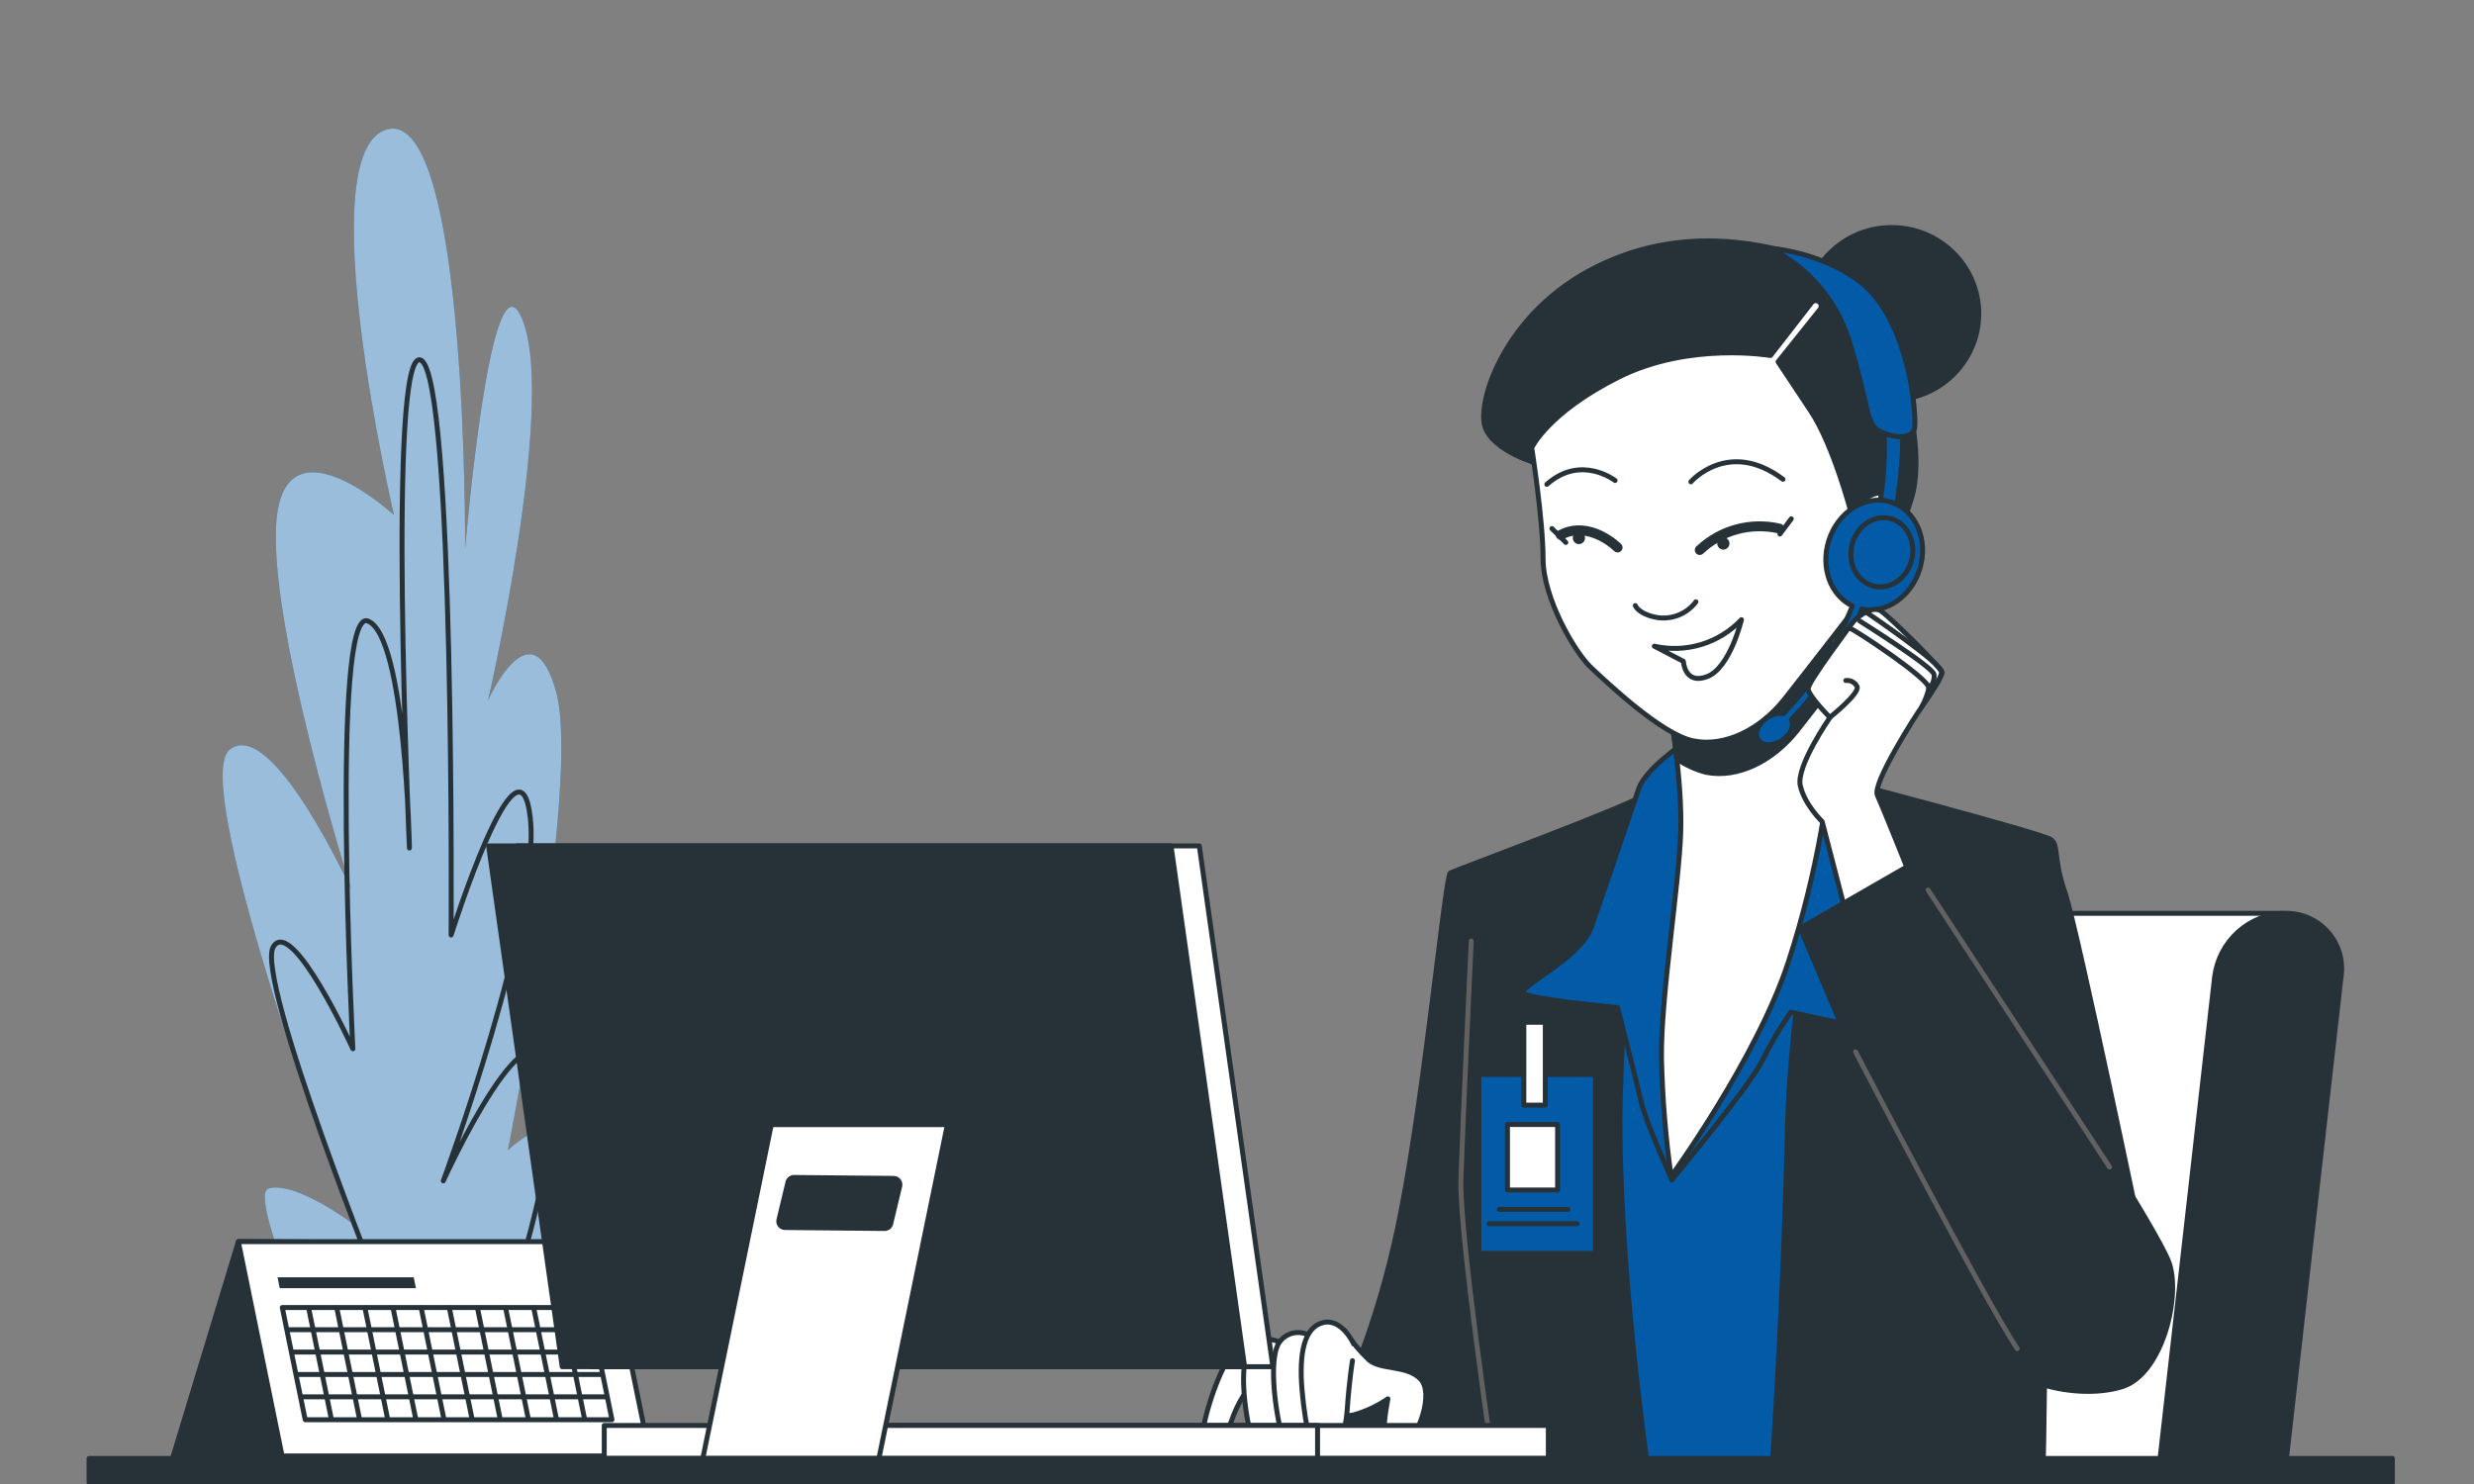 <svg width="500" height="300" viewBox="0 0 500 300" fill="none" xmlns="http://www.w3.org/2000/svg">
<rect x="0" y="0" width="500" height="300" fill="#808080" stroke="none"/>
<g clip-path="url(#clip0_306_3184)">
<path d="M73.677 294.53C73.677 294.53 48.907 241.77 54.287 240.25C59.667 238.73 70.947 247.13 70.947 247.13C70.947 247.13 37.847 158.43 46.417 151.55C54.987 144.67 70.987 179.88 70.987 179.88C70.987 179.88 53.897 125.55 55.907 104.88C57.917 84.21 79.627 104.12 79.627 104.12C79.627 104.12 62.237 29.951 78.387 26.121C94.537 22.291 93.997 110.99 93.997 110.99C93.997 110.99 99.297 47.52 105.767 65.111C112.237 82.7 98.637 141.57 98.637 141.57C98.637 141.57 107.507 121.69 112.437 140.04C117.367 158.39 102.637 232.56 102.637 232.56C102.637 232.56 115.157 220.33 116.327 235.62C117.497 250.91 90.407 298.32 90.407 298.32L75.077 299.88L73.677 294.53Z" fill="#035AA6"/>
<path opacity="0.6" d="M73.677 294.53C73.677 294.53 48.907 241.77 54.287 240.25C59.667 238.73 70.947 247.13 70.947 247.13C70.947 247.13 37.847 158.43 46.417 151.55C54.987 144.67 70.987 179.88 70.987 179.88C70.987 179.88 53.897 125.55 55.907 104.88C57.917 84.21 79.627 104.12 79.627 104.12C79.627 104.12 62.237 29.951 78.387 26.121C94.537 22.291 93.997 110.99 93.997 110.99C93.997 110.99 99.297 47.52 105.767 65.111C112.237 82.7 98.637 141.57 98.637 141.57C98.637 141.57 107.507 121.69 112.437 140.04C117.367 158.39 102.637 232.56 102.637 232.56C102.637 232.56 115.157 220.33 116.327 235.62C117.497 250.91 90.407 298.32 90.407 298.32L75.077 299.88L73.677 294.53Z" fill="white"/>
<path d="M78.957 296.88C78.957 296.88 58.317 260.18 62.137 253.29C65.957 246.4 77.427 262.47 77.427 262.47C77.427 262.47 51.427 197.47 55.257 191.36C59.087 185.25 71.317 212.01 71.317 212.01C71.317 212.01 66.747 122.5 74.367 125.55C81.987 128.6 82.747 171.43 82.747 171.43C82.747 171.43 78.167 69.74 85.047 72.8C91.927 75.861 91.167 189.02 91.167 189.02C91.167 189.02 104.927 145.43 107.167 165.31C109.407 185.19 89.587 238.72 89.587 238.72C89.587 238.72 108.747 196.66 111.077 218.88C113.407 241.1 95.747 282.3 95.747 282.3C95.747 282.3 102.627 265.48 102.627 274.65C102.627 283.82 97.277 295.3 97.277 295.3" stroke="#263238" stroke-linecap="round" stroke-linejoin="round"/>
<path d="M48.17 251L35 294.4H70.67L84.24 251.23L48.17 251Z" fill="#263238" stroke="#263238" stroke-linecap="round" stroke-linejoin="round"/>
<path d="M131.34 294.33H57.01L48.17 251H122.5L131.34 294.33Z" fill="white" stroke="#263238" stroke-linecap="round" stroke-linejoin="round"/>
<path d="M123.68 287H61.68L57.05 264.33H119.05L123.68 287Z" stroke="#263238" stroke-linecap="round" stroke-linejoin="round"/>
<path d="M62.38 264.42L66.97 286.9" stroke="#263238" stroke-linecap="round" stroke-linejoin="round"/>
<path d="M68.07 264.42L72.66 286.9" stroke="#263238" stroke-linecap="round" stroke-linejoin="round"/>
<path d="M73.76 264.42L78.35 286.9" stroke="#263238" stroke-linecap="round" stroke-linejoin="round"/>
<path d="M79.44 264.42L84.03 286.9" stroke="#263238" stroke-linecap="round" stroke-linejoin="round"/>
<path d="M85.13 264.42L89.72 286.9" stroke="#263238" stroke-linecap="round" stroke-linejoin="round"/>
<path d="M90.82 264.42L95.41 286.9" stroke="#263238" stroke-linecap="round" stroke-linejoin="round"/>
<path d="M96.5 264.42L101.09 286.9" stroke="#263238" stroke-linecap="round" stroke-linejoin="round"/>
<path d="M102.19 264.42L106.78 286.9" stroke="#263238" stroke-linecap="round" stroke-linejoin="round"/>
<path d="M107.87 264.42L112.46 286.9" stroke="#263238" stroke-linecap="round" stroke-linejoin="round"/>
<path d="M113.56 264.42L118.15 286.9" stroke="#263238" stroke-linecap="round" stroke-linejoin="round"/>
<path d="M58.11 268.81H119.76" stroke="#263238" stroke-linecap="round" stroke-linejoin="round"/>
<path d="M59.03 273.33H120.68" stroke="#263238" stroke-linecap="round" stroke-linejoin="round"/>
<path d="M59.96 277.86H121.6" stroke="#263238" stroke-linecap="round" stroke-linejoin="round"/>
<path d="M60.88 282.38H122.53" stroke="#263238" stroke-linecap="round" stroke-linejoin="round"/>
<path d="M84.06 260.41H56.53L56.09 258.21H83.61L84.06 260.41Z" fill="#263238"/>
<path d="M461.341 184.63H371.681C367.461 184.73 363.417 186.335 360.278 189.155C357.138 191.976 355.11 195.826 354.561 200.01L343.561 297.24H448.561L461.341 184.63Z" fill="white" stroke="#263238" stroke-linecap="round" stroke-linejoin="round"/>
<path d="M461.81 184.63C458.305 184.713 454.945 186.046 452.337 188.39C449.729 190.734 448.045 193.933 447.59 197.41L436.28 297.24H461.82L473.14 197.41C473.373 195.801 473.253 194.16 472.787 192.602C472.321 191.044 471.52 189.607 470.442 188.39C469.363 187.174 468.032 186.207 466.541 185.557C465.05 184.908 463.436 184.591 461.81 184.63Z" fill="#263238" stroke="#263238" stroke-linecap="round" stroke-linejoin="round"/>
<path d="M342.63 155.42C336.329 159.919 329.519 163.658 322.34 166.56C309.61 171.86 304.49 173.46 304.49 173.46L308.02 295.26H400.44C400.44 295.26 388.59 218.89 388.59 193.26C388.59 167.63 389.65 162.63 389.65 162.63L359.25 154.85L342.63 155.42Z" fill="#035AA6" stroke="#263238" stroke-linecap="round" stroke-linejoin="round"/>
<path d="M332.55 160.55C329.669 181.237 327.959 202.07 327.43 222.95C326.9 254.24 332.91 295.95 332.91 295.95H265.2C273.62 280.022 279.642 262.938 283.07 245.25C288.07 219.92 292.07 176.98 293.13 176.45C294.19 175.92 330.08 162.63 332.55 160.55Z" fill="#263238" stroke="#263238" stroke-linecap="round" stroke-linejoin="round"/>
<path d="M301.801 295.96C301.801 295.96 294.901 249.29 295.251 238.33C295.601 227.37 297.341 190.25 297.341 190.25" stroke="#616161" stroke-linecap="round" stroke-linejoin="round"/>
<path d="M370.56 157.37C370.56 157.37 361.9 197.14 361.19 229.85C360.48 262.56 358.19 296.14 358.19 296.14H412.94C412.94 296.14 413.65 266.26 412.94 256.01C412.23 245.76 412.23 247.88 412.23 247.88L433.45 253.36C433.45 253.36 419.83 187.77 417.36 180.53C414.89 173.29 416.12 170.98 414.53 169.74C412.94 168.5 370.56 157.37 370.56 157.37Z" fill="#263238" stroke="#263238" stroke-linecap="round" stroke-linejoin="round"/>
<path d="M271.67 268.92C273.098 271.108 274.776 273.122 276.67 274.92C279.1 277 284.31 275.92 287.08 278.76C289.85 281.6 286.82 290.27 283.32 293.3C277.32 298.47 280.5 282.78 280.5 282.78C278.385 284.23 276.048 285.328 273.58 286.03C270.18 286.81 261.43 284.15 258.5 284.03C255.57 283.91 251.5 283.35 249.94 280.09C248.38 276.83 258.06 272.9 262.36 271.34C265.397 270.297 268.51 269.488 271.67 268.92Z" fill="white" stroke="#263238" stroke-linecap="round" stroke-linejoin="round"/>
<path d="M253.15 273.52C252.226 273.273 251.249 273.303 250.341 273.605C249.433 273.907 248.633 274.469 248.04 275.22C246.04 277.85 242.04 289.73 243.21 292.02C244.38 294.31 247.41 291.1 248.85 287.33C249.465 285.513 250.283 283.772 251.29 282.14C251.29 282.14 252.87 282.91 253.98 280.85C255.09 278.79 256.21 275.7 253.15 273.52Z" fill="white" stroke="#263238" stroke-linecap="round" stroke-linejoin="round"/>
<path d="M258.81 271.45C257.842 270.892 256.71 270.687 255.607 270.87C254.504 271.052 253.498 271.61 252.76 272.45C249.95 275.45 251.88 288.06 253.37 291.92C254.86 295.78 257.68 295.3 258.1 292.92C258.52 290.54 259 278.67 259.15 275.92C259.275 274.421 259.16 272.913 258.81 271.45Z" fill="white" stroke="#263238" stroke-linecap="round" stroke-linejoin="round"/>
<path d="M264.81 270.09C263.854 269.488 262.71 269.257 261.596 269.442C260.481 269.626 259.472 270.212 258.76 271.09C255.97 274.26 258.03 287.6 259.56 291.7C261.09 295.8 263.91 295.32 264.31 292.77C264.71 290.22 265.07 277.69 265.19 274.77C265.293 273.2 265.164 271.623 264.81 270.09Z" fill="white" stroke="#263238" stroke-linecap="round" stroke-linejoin="round"/>
<path d="M273.59 271.71C273.59 271.71 271.26 266.5 267.46 267.36C263.66 268.22 262.46 273.36 263.16 281.16C263.86 288.96 265.32 295.16 267.44 295.38C269.56 295.6 271.87 290.89 272.29 284.8C272.71 278.71 273.34 275.07 273.34 275.07" fill="white"/>
<path d="M273.59 271.71C273.59 271.71 271.26 266.5 267.46 267.36C263.66 268.22 262.46 273.36 263.16 281.16C263.86 288.96 265.32 295.16 267.44 295.38C269.56 295.6 271.87 290.89 272.29 284.8C272.71 278.71 273.34 275.07 273.34 275.07" stroke="#263238" stroke-linecap="round" stroke-linejoin="round"/>
<path d="M322.45 217.2H298.88V253.38H322.45V217.2Z" fill="#035AA6" stroke="#263238" stroke-linecap="round" stroke-linejoin="round"/>
<path d="M312.31 206.66H307.97V223.4H312.31V206.66Z" fill="white" stroke="#263238" stroke-linecap="round" stroke-linejoin="round"/>
<path d="M314.791 227.33H304.661V240.56H314.791V227.33Z" fill="white" stroke="#263238" stroke-linecap="round" stroke-linejoin="round"/>
<path d="M303.01 244.49H316.86" stroke="#263238" stroke-linecap="round" stroke-linejoin="round"/>
<path d="M300.94 247.38H318.72" stroke="#263238" stroke-linecap="round" stroke-linejoin="round"/>
<path d="M340.161 150.3C340.161 150.3 332.551 155.42 331.161 159.49C329.771 163.56 323.911 180.88 321.611 187.42C319.311 193.96 306.231 199.62 308.001 200.86C309.771 202.1 326.921 203.68 326.921 203.68C326.921 203.68 330.811 218.89 331.691 222.78C332.571 226.67 337.881 238.51 337.881 238.51C337.881 238.51 353.611 219.59 356.091 214.51C357.794 211.075 359.743 207.766 361.921 204.61C361.921 204.61 368.641 206.2 372.921 206.91C377.201 207.62 388.831 208.67 388.301 206.73C387.771 204.79 381.941 196.3 379.641 187.99C377.341 179.68 378.751 161.47 375.931 154.4C373.111 147.33 366.931 146.27 364.791 145.74C362.651 145.21 343.341 147.29 340.161 150.3Z" fill="#035AA6" stroke="#263238" stroke-linecap="round" stroke-linejoin="round"/>
<path d="M337.68 144.82C337.68 144.82 339.98 157.72 339.68 168.15C339.38 178.58 335.61 201.92 335.79 213.94C335.97 221.924 336.617 229.892 337.73 237.8C337.73 237.8 355.06 213.94 361.42 194.49C367.78 175.04 369.55 158.43 369.55 157.19C369.55 155.95 369.9 127.14 369.9 127.14C369.9 127.14 351.47 146.41 337.68 144.82Z" fill="white" stroke="#263238" stroke-linecap="round" stroke-linejoin="round"/>
<path d="M369.711 139.37C369.781 132.89 369.851 127.14 369.851 127.14C369.851 127.14 351.471 146.41 337.681 144.82C337.681 144.82 338.331 148.45 338.881 153.42C340.684 154.656 342.687 155.572 344.801 156.13C351.181 157.41 358.331 153.84 363.181 147.71C364.971 145.45 367.341 142.37 369.711 139.37Z" fill="#263238" stroke="#263238" stroke-linecap="round" stroke-linejoin="round"/>
<path d="M382.32 80.82C392.035 80.82 399.91 73.025 399.91 63.41C399.91 53.795 392.035 46 382.32 46C372.606 46 364.73 53.795 364.73 63.41C364.73 73.025 372.606 80.82 382.32 80.82Z" fill="#263238" stroke="#263238" stroke-linecap="round" stroke-linejoin="round"/>
<path d="M311.09 93.83C311.09 93.83 301.65 91.27 300.09 86.17C298.53 81.07 304.18 63.17 322.56 54C340.94 44.83 357.8 49.91 365.2 51.95C372.6 53.99 377.97 57.83 382.82 71.36C387.67 84.89 387.92 95.36 386.39 100.46C385.481 103.51 384.372 106.496 383.07 109.4C383.07 109.4 373.63 110.4 371.07 106.59C368.51 102.78 369.54 83.59 358.56 79.02C347.58 74.45 326.65 77.02 321.56 81.57C316.47 86.12 311.09 93.83 311.09 93.83Z" fill="#263238" stroke="#263238" stroke-linecap="round" stroke-linejoin="round"/>
<path d="M309.561 90.51C309.561 90.51 311.861 105.06 311.861 112.97C311.861 120.88 318.241 131.87 321.561 134.97C324.881 138.07 335.861 148.5 342.241 149.78C348.621 151.06 355.771 147.48 360.621 141.35C365.471 135.22 374.921 122.97 374.921 122.97C377.028 123.205 379.15 122.695 380.922 121.53C382.693 120.365 384.001 118.618 384.621 116.59C387.181 109.18 385.901 100.76 381.561 99.74C377.221 98.72 374.161 103.82 374.161 103.82C374.161 103.82 370.581 90.04 365.991 83.14L359.351 73.14L367.821 62.55C367.913 62.435 367.981 62.302 368.02 62.16C368.059 62.017 368.069 61.869 368.048 61.722C368.028 61.576 367.977 61.436 367.9 61.31C367.823 61.184 367.721 61.075 367.601 60.99C367.373 60.827 367.091 60.758 366.814 60.797C366.536 60.836 366.284 60.98 366.111 61.2L357.821 71.87C357.821 71.87 341.481 69.06 327.181 76.21C312.881 83.36 309.561 90.51 309.561 90.51Z" fill="white" stroke="#263238" stroke-linecap="round" stroke-linejoin="round"/>
<path d="M362.02 104.88L359.72 107.95" stroke="#263238" stroke-linecap="round" stroke-linejoin="round"/>
<path d="M330.5 122.42C330.5 122.42 331.01 123.95 334.33 124.72C335.88 125.08 337.5 124.983 338.995 124.44C340.489 123.896 341.794 122.931 342.75 121.66" stroke="#263238" stroke-linecap="round" stroke-linejoin="round"/>
<path d="M334.34 130.63C337.488 131.34 340.767 131.219 343.854 130.28C346.942 129.34 349.732 127.614 351.95 125.27C351.95 125.27 349.66 134.97 345.06 136.76C340.46 138.55 340.21 133.69 340.21 133.69L334.34 130.63Z" stroke="#263238" stroke-linecap="round" stroke-linejoin="round"/>
<path d="M343.521 111.19C345.636 109.198 348.211 107.76 351.016 107.003C353.821 106.246 356.77 106.193 359.601 106.85" stroke="#263238" stroke-width="2" stroke-linecap="round" stroke-linejoin="round"/>
<path d="M326.921 110.68C326.921 110.68 321.311 105.06 315.431 108.12" stroke="#263238" stroke-width="2" stroke-linecap="round" stroke-linejoin="round"/>
<path d="M313.65 106.85L316.45 109.66" stroke="#263238" stroke-linecap="round" stroke-linejoin="round"/>
<path d="M341.73 97.4C341.73 97.4 349.34 88.63 360.34 96.89" stroke="#263238" stroke-linecap="round" stroke-linejoin="round"/>
<path d="M326.411 97.14C326.411 97.14 319.521 91.78 312.621 97.91" stroke="#263238" stroke-linecap="round" stroke-linejoin="round"/>
<path d="M349.53 109.82C349.54 110.069 349.475 110.316 349.342 110.527C349.21 110.738 349.017 110.905 348.788 111.005C348.56 111.105 348.307 111.134 348.061 111.088C347.816 111.041 347.591 110.922 347.414 110.746C347.238 110.569 347.119 110.344 347.073 110.099C347.027 109.854 347.055 109.6 347.155 109.372C347.255 109.143 347.422 108.95 347.633 108.818C347.845 108.686 348.091 108.62 348.34 108.63C348.652 108.642 348.948 108.772 349.168 108.992C349.389 109.213 349.518 109.508 349.53 109.82Z" fill="#263238"/>
<path d="M320.34 108.75C320.342 108.996 320.271 109.236 320.136 109.442C320.001 109.647 319.808 109.807 319.582 109.903C319.355 109.998 319.106 110.024 318.865 109.977C318.623 109.931 318.402 109.813 318.227 109.64C318.053 109.467 317.934 109.246 317.885 109.006C317.836 108.765 317.86 108.515 317.954 108.288C318.047 108.061 318.206 107.866 318.41 107.73C318.615 107.593 318.855 107.52 319.1 107.52C319.427 107.52 319.741 107.649 319.974 107.88C320.206 108.11 320.338 108.423 320.34 108.75Z" fill="#263238"/>
<path d="M380.671 83.85C380.671 83.85 381.551 95.34 379.431 104L382.791 105.06C382.791 105.06 385.441 91.8 384.201 84.38L380.671 83.85Z" fill="#035AA6" stroke="#263238" stroke-linecap="round" stroke-linejoin="round"/>
<path d="M357.831 50.24C361.527 52.085 364.822 54.644 367.523 57.769C370.225 60.895 372.281 64.525 373.571 68.45C377.631 81.53 377.101 85.6 379.571 87.01C382.041 88.42 386.821 89.31 386.991 86.13C387.161 82.95 386.061 68.76 378.991 59.96C373.691 53.26 362.251 50.42 357.831 50.24Z" fill="#035AA6" stroke="#263238" stroke-linecap="round" stroke-linejoin="round"/>
<path d="M382.07 101.47C376.98 99.91 371.39 103.47 369.57 109.38C367.89 114.85 370.03 120.43 374.37 122.49C371.184 130.587 366.445 137.982 360.42 144.26C359.248 144.116 358.063 144.415 357.1 145.1C355.28 146.33 354.48 148.34 355.33 149.6C356.18 150.86 358.33 150.88 360.16 149.66C361.99 148.44 362.64 146.66 362.06 145.44C368.221 139.01 373.053 131.429 376.28 123.13C381.14 124.13 386.28 120.65 387.99 115.02C389.81 109.1 387.16 103.03 382.07 101.47Z" fill="#035AA6" stroke="#263238" stroke-linecap="round" stroke-linejoin="round"/>
<path d="M386.391 113.03C385.531 116.81 382.121 119.27 378.771 118.51C375.421 117.75 373.401 114.06 374.261 110.28C375.121 106.5 378.531 104.04 381.881 104.79C385.231 105.54 387.251 109.24 386.391 113.03Z" fill="#035AA6" stroke="#263238" stroke-linecap="round" stroke-linejoin="round"/>
<path d="M385.411 175.4C385.411 175.4 380.461 163.03 379.411 160.73C378.361 158.43 387.011 144.82 388.411 142.87C389.811 140.92 392.471 136.87 392.471 135.98C392.471 135.09 382.401 125.19 380.271 123.6C378.141 122.01 374.621 125.6 374.621 125.6C374.621 125.6 365.431 137.8 365.431 139.21C365.431 140.62 369.841 145.04 369.841 145.04C369.841 145.04 362.951 154.94 363.841 158.83C364.731 162.72 368.261 166.08 368.261 166.08L373.211 185.17L385.411 175.4Z" fill="white" stroke="#263238" stroke-linecap="round" stroke-linejoin="round"/>
<path d="M369.851 144.99C369.851 144.99 375.851 140.22 375.331 138.81C375.125 138.391 374.793 138.047 374.383 137.825C373.973 137.603 373.504 137.514 373.041 137.57" stroke="#263238" stroke-linecap="round" stroke-linejoin="round"/>
<path d="M374.101 127.14C374.631 127.14 390.181 137.39 389.831 139.14C389.521 140.432 389.048 141.679 388.421 142.85" stroke="#263238" stroke-linecap="round" stroke-linejoin="round"/>
<path d="M375.871 125.55C375.871 125.55 390.541 134.74 390.871 136.33C390.936 136.852 390.874 137.383 390.69 137.876C390.505 138.369 390.203 138.809 389.811 139.16" stroke="#263238" stroke-linecap="round" stroke-linejoin="round"/>
<path d="M377.46 123.96C377.46 123.96 392.84 134.39 392.46 135.96C392.039 137.247 391.381 138.444 390.52 139.49" stroke="#263238" stroke-linecap="round" stroke-linejoin="round"/>
<path d="M387.53 173.99L363.84 187.63C363.84 187.63 394.6 260.81 400.26 270.71C405.92 280.61 421.12 282.91 429.08 280.26C437.04 277.61 440.92 261.7 438.27 254.98C435.62 248.26 416.52 218.89 407.34 204.21C398.16 189.53 387.53 173.99 387.53 173.99Z" fill="#263238" stroke="#263238" stroke-linecap="round" stroke-linejoin="round"/>
<path d="M375.01 212.63C375.01 212.63 401.01 262.63 407.67 272.63" stroke="#616161" stroke-linecap="round" stroke-linejoin="round"/>
<path d="M389.67 179.92L426.34 235.92" stroke="#616161" stroke-linecap="round" stroke-linejoin="round"/>
<path d="M147.52 294.83H312.92V288.16H147.52V294.83Z" fill="white" stroke="#263238" stroke-linecap="round" stroke-linejoin="round"/>
<path d="M122.12 294.83H266.28V288.16H122.12V294.83Z" fill="white" stroke="#263238" stroke-linecap="round" stroke-linejoin="round"/>
<path d="M119.33 276.29H257.25L242.38 171H104.46L119.33 276.29Z" fill="white" stroke="#263238" stroke-linecap="round" stroke-linejoin="round"/>
<path d="M113.62 276.29H251.54L236.67 171H98.75L113.62 276.29Z" fill="#263238" stroke="#263238" stroke-linecap="round" stroke-linejoin="round"/>
<path d="M155.88 227.35L142.04 294.83H177.63L191.47 227.35H155.88ZM180.02 247.35C179.962 247.633 179.808 247.888 179.584 248.07C179.36 248.252 179.079 248.351 178.79 248.35L158.63 248.15C158.441 248.148 158.255 248.103 158.086 248.019C157.917 247.935 157.769 247.814 157.653 247.665C157.537 247.517 157.456 247.344 157.415 247.159C157.375 246.975 157.377 246.784 157.42 246.6L159.24 239.03C159.298 238.747 159.452 238.492 159.676 238.31C159.901 238.128 160.181 238.029 160.47 238.03L180.64 238.22C180.828 238.224 181.013 238.27 181.18 238.354C181.348 238.439 181.495 238.56 181.61 238.708C181.725 238.857 181.806 239.029 181.845 239.213C181.885 239.397 181.883 239.587 181.84 239.77L180.02 247.35Z" fill="white" stroke="#263238" stroke-linecap="round" stroke-linejoin="round"/>
<path d="M18 299.67L483.5 299.67V294.83L18 294.83V299.67Z" fill="#263238" stroke="#263238" stroke-linecap="round" stroke-linejoin="round"/>
</g>
<defs>
<clipPath id="clip0_306_3184">
<rect width="500" height="300" fill="white"/>
</clipPath>
</defs>
</svg>
